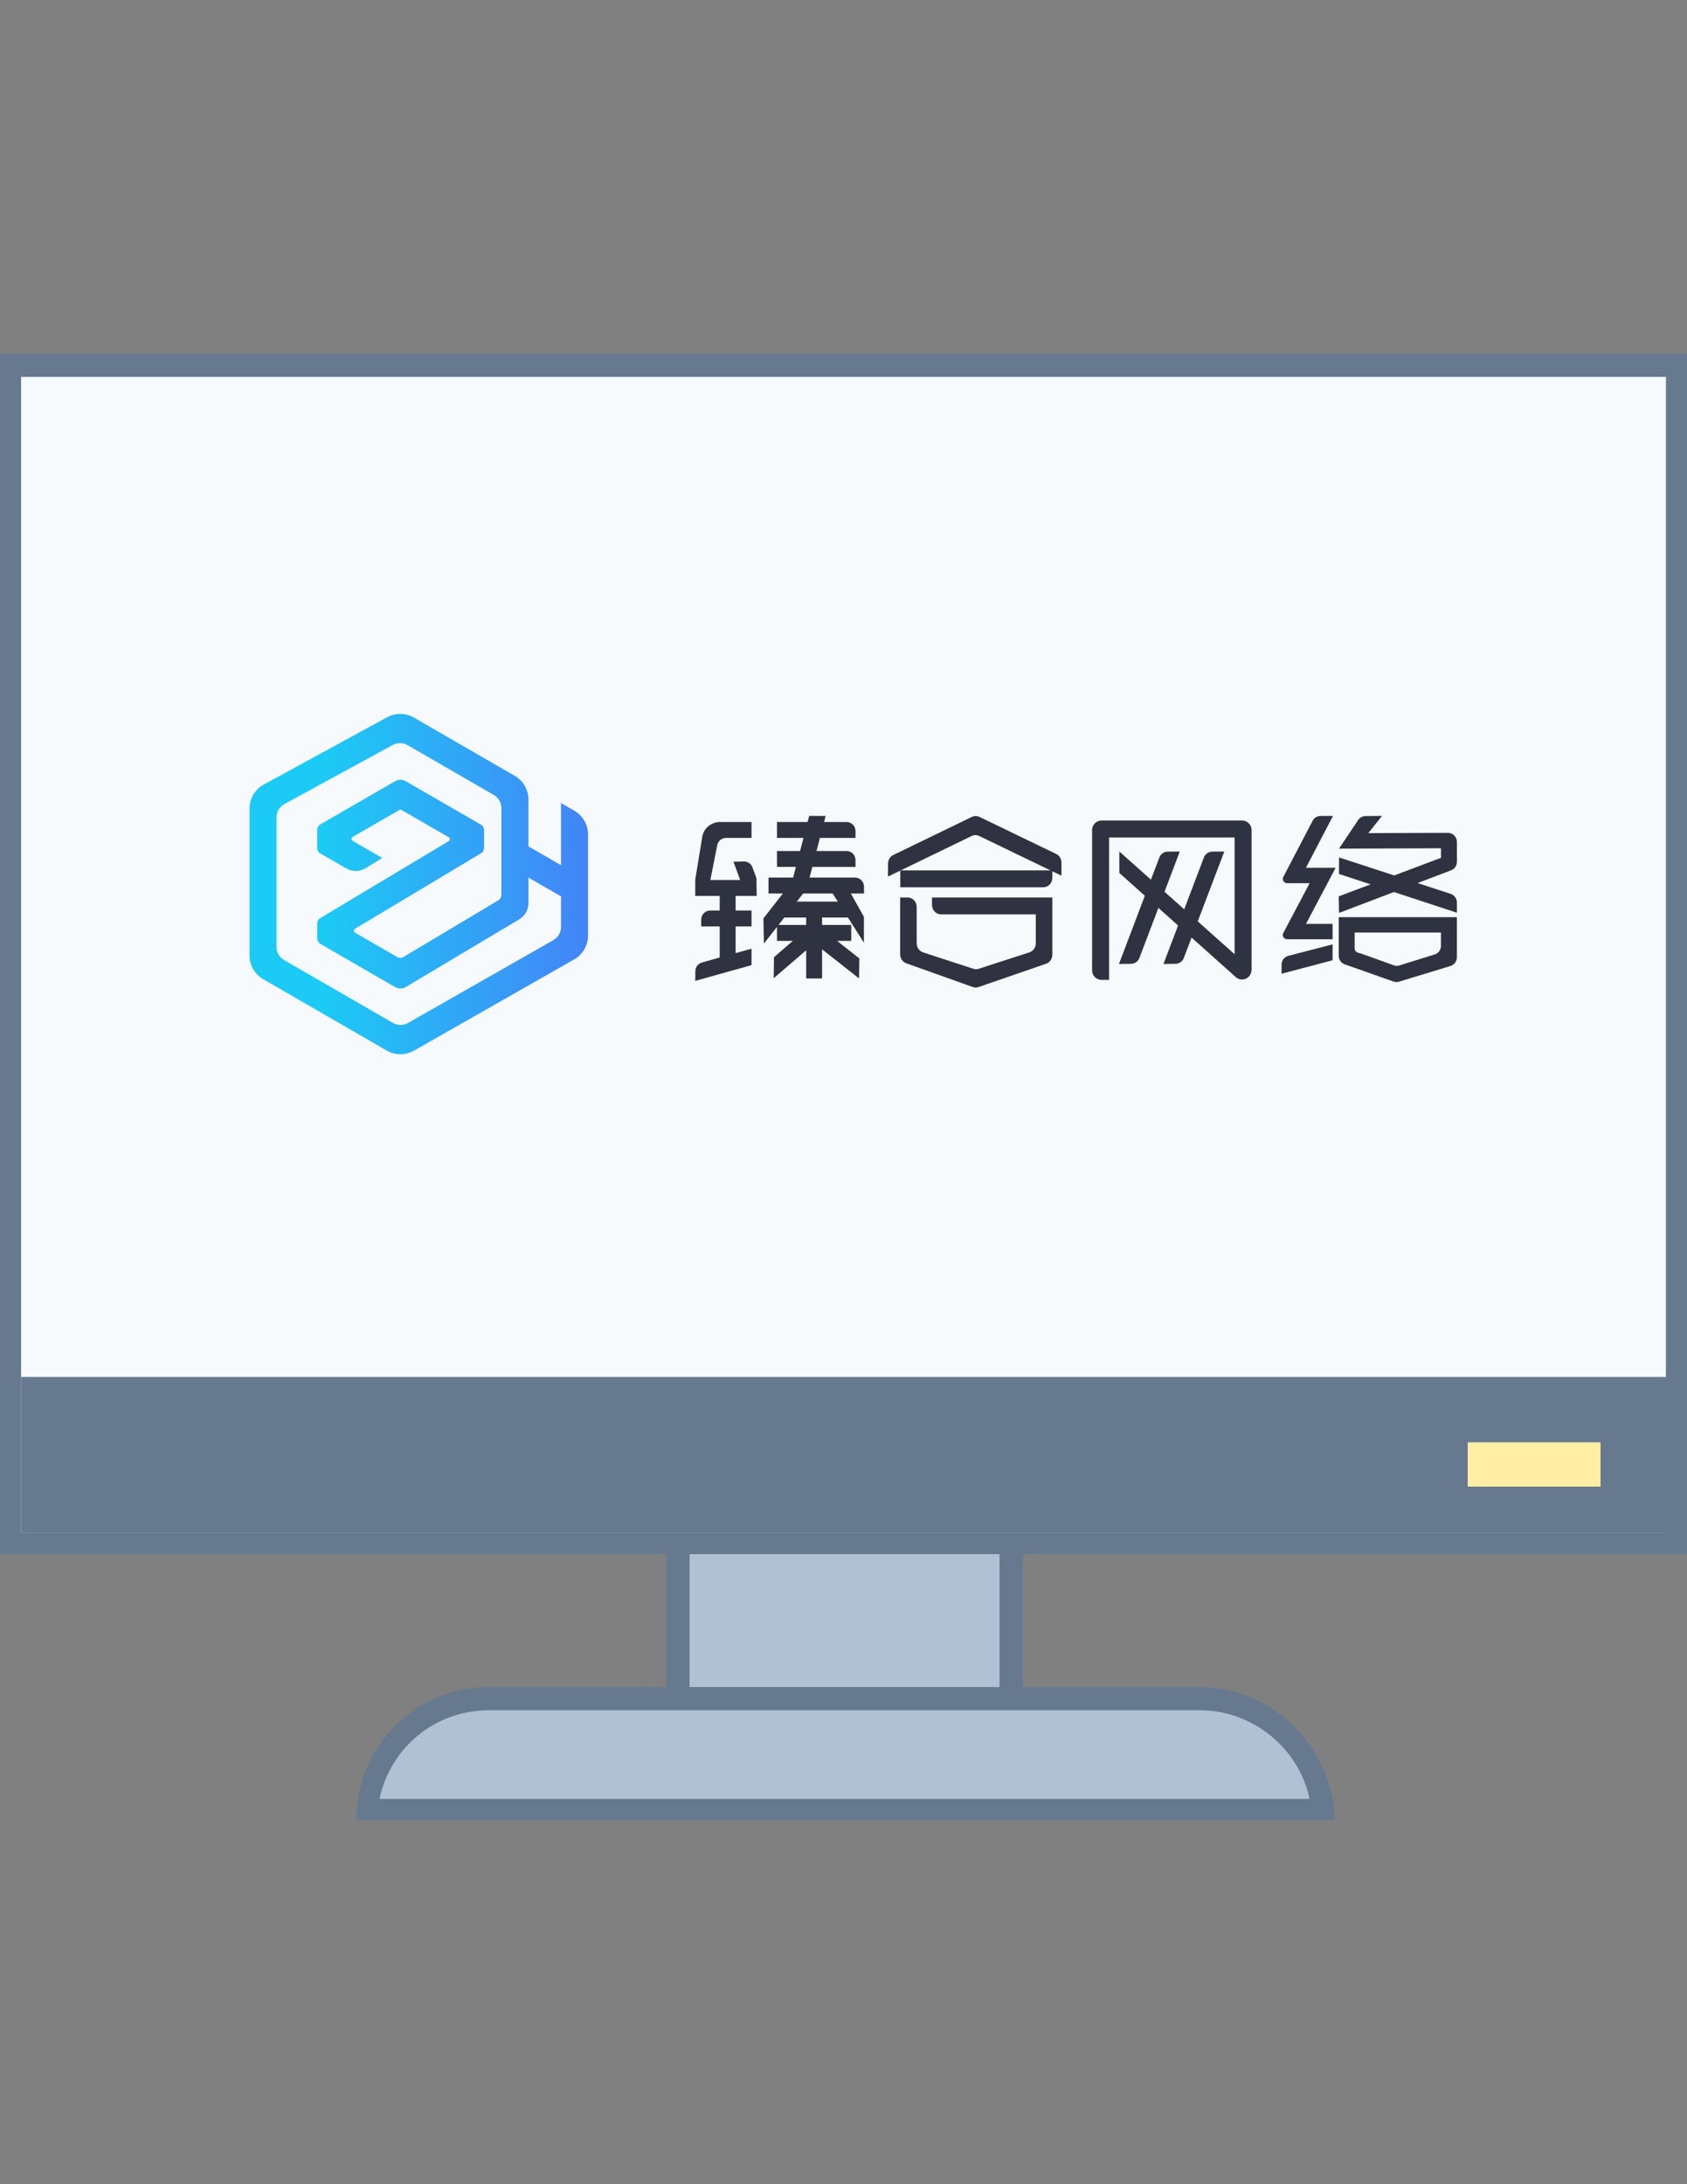 <?xml version="1.0" encoding="utf-8"?>
<!-- Generator: Adobe Illustrator 17.0.0, SVG Export Plug-In . SVG Version: 6.00 Build 0)  -->
<!DOCTYPE svg PUBLIC "-//W3C//DTD SVG 1.1//EN" "http://www.w3.org/Graphics/SVG/1.1/DTD/svg11.dtd">
<svg version="1.1" id="图层_1" xmlns="http://www.w3.org/2000/svg" xmlns:xlink="http://www.w3.org/1999/xlink" x="0px" y="0px"
	 width="612px" height="792px" viewBox="0 0 612 792" enable-background="new 0 0 612 792" xml:space="preserve">
<rect x="0" y="0" width="612" height="792" fill="#808080" stroke="none"/>
<g>
	<rect x="245.565" y="519.165" fill="#B0C1D4" width="120.87" height="104.805"/>
	<path fill="#66798F" d="M362.61,522.99v96.39H250.155v-96.39H362.61 M371.025,515.34H241.74v113.22h129.285V515.34L371.025,515.34z
		"/>
</g>
<g>
	<rect x="3.825" y="132.075" fill="#F7FAFC" width="604.35" height="427.635"/>
	<g>
		<path fill="#66798F" d="M604.35,136.665v419.22H7.65v-419.22H604.35 M612.765,128.25H0v435.285h612.765V128.25L612.765,128.25z"/>
	</g>
</g>
<rect x="7.65" y="499.275" fill="#66798F" width="597.465" height="56.61"/>
<g>
	<path fill="#B0C1D4" d="M133.11,656.1c2.295-22.95,21.42-40.545,44.37-40.545h257.805c22.95,0,42.075,17.595,44.37,40.545H133.11z"
		/>
	<path fill="#66798F" d="M281.52,620.145h153.765 M435.285,620.145c19.125,0,35.955,13.77,39.78,32.13H137.7
		c3.825-18.36,19.89-32.13,39.78-32.13h104.04 M435.285,611.73H177.48c-26.775,0-48.195,21.42-48.195,48.195l0,0h354.96l0,0
		C483.48,633.915,462.06,611.73,435.285,611.73L435.285,611.73z"/>
</g>
<rect x="532.44" y="522.99" fill="#FFEEA3" width="48.195" height="16.065"/>
<g>
	<polygon fill="none" points="282.416,335.396 292.458,335.396 292.458,332.702 284.528,332.702 	"/>
	<path fill="none" d="M352.491,303.135l-25.728,12.471l54.319,0l-25.846-12.473C354.364,302.712,353.361,302.713,352.491,303.135z"
		/>
	<polygon fill="none" points="291.361,323.987 289.054,326.929 303.934,326.929 302.062,323.987 	"/>
	<path fill="none" d="M191.697,327.485c0,2.394-1.277,4.642-3.332,5.868l-41.166,24.56c-1.173,0.699-2.635,0.709-3.817,0.028
		l-27.178-15.691c-0.69-0.399-1.119-1.142-1.119-1.939v-5.491c0-0.782,0.417-1.518,1.089-1.92l46.59-27.902
		c0.365-0.218,0.401-0.571,0.4-0.713c-0.001-0.142-0.044-0.495-0.412-0.707l-17.083-9.863c-0.254-0.146-0.57-0.145-0.824,0
		l-16.916,9.766c-0.372,0.215-0.412,0.571-0.412,0.714s0.041,0.499,0.413,0.714l10.724,6.174l-5.987,3.716
		c-2.141,1.33-4.828,1.375-7.013,0.116l-9.448-5.441c-0.691-0.397-1.121-1.14-1.121-1.94v-6.671c0-0.797,0.429-1.54,1.119-1.939
		l27.168-15.685c1.163-0.671,2.607-0.671,3.77,0l27.348,15.79c0.69,0.399,1.119,1.142,1.119,1.939v6.5
		c0,0.782-0.417,1.518-1.089,1.92l-45.732,27.388c-0.365,0.218-0.401,0.572-0.401,0.714c0.001,0.142,0.044,0.495,0.412,0.707
		l15.218,8.787c0.738,0.426,1.653,0.419,2.385-0.017l34.337-20.485c0.709-0.423,1.149-1.198,1.149-2.023v-31.485
		c0-1.929-1.038-3.727-2.709-4.692l-31.357-18.105c-0.832-0.48-1.771-0.721-2.711-0.721c-0.895,0-1.789,0.218-2.592,0.656
		l-39.377,21.471c-1.742,0.95-2.825,2.773-2.825,4.757v47.064c0,1.929,1.038,3.727,2.709,4.692l39.555,22.837
		c1.658,0.958,3.725,0.964,5.391,0.016l52.803-30.072c1.689-0.961,2.737-2.765,2.737-4.708v-11.131l-11.817-6.822V327.485z"/>
	<path fill="none" d="M493.873,345.796l12.019,4.319c0.503,0.132,1.03,0.143,1.538,0.031l12.743-3.963
		c1.5-0.331,2.568-1.66,2.568-3.196v-4.837h-31.308v5.636C491.433,345.272,492.435,345.417,493.873,345.796z"/>
	<linearGradient id="SVGID_1_" gradientUnits="userSpaceOnUse" x1="90.51" y1="320.573" x2="213.321" y2="320.573">
		<stop  offset="0.207" style="stop-color:#1CCBF5"/>
		<stop  offset="1" style="stop-color:#4384F7"/>
	</linearGradient>
	<path fill="url(#SVGID_1_)" d="M208.391,293.994l-4.878-2.829v22.548l-11.817-6.822v-16.995c0-3.524-1.896-6.808-4.948-8.57
		l-36.614-21.139c-2.966-1.714-6.678-1.757-9.685-0.118l-44.781,24.418c-3.182,1.735-5.158,5.064-5.158,8.688v53.307
		c0,3.524,1.895,6.808,4.947,8.57l44.869,25.905c1.525,0.88,3.236,1.32,4.948,1.32c1.692,0,3.385-0.43,4.897-1.291l58.152-33.119
		c3.083-1.755,4.998-5.05,4.998-8.599v-36.714C213.321,299.039,211.432,295.759,208.391,293.994z M203.514,336.169
		c0,1.943-1.049,3.747-2.737,4.708l-52.803,30.072c-1.666,0.948-3.733,0.942-5.391-0.016l-39.555-22.837
		c-1.671-0.965-2.709-2.763-2.709-4.692V296.34c0-1.985,1.082-3.807,2.825-4.757l39.377-21.471c0.803-0.438,1.698-0.656,2.592-0.656
		c0.939,0,1.879,0.241,2.711,0.721l31.357,18.105c1.671,0.964,2.709,2.762,2.709,4.692v31.485c0,0.825-0.44,1.601-1.149,2.023
		l-34.337,20.485c-0.732,0.436-1.646,0.443-2.385,0.017l-15.218-8.787c-0.368-0.212-0.411-0.565-0.412-0.707
		c-0.001-0.142,0.036-0.495,0.401-0.714l45.732-27.388c0.671-0.402,1.089-1.138,1.089-1.92v-6.5c0-0.797-0.429-1.54-1.119-1.939
		l-27.348-15.79c-1.163-0.671-2.607-0.671-3.77,0l-27.168,15.685c-0.69,0.399-1.119,1.142-1.119,1.939v6.671
		c0,0.799,0.43,1.542,1.121,1.94l9.448,5.441c2.186,1.259,4.872,1.214,7.013-0.116l5.987-3.716l-10.724-6.174
		c-0.372-0.215-0.413-0.571-0.413-0.714s0.04-0.499,0.412-0.714l16.916-9.766c0.254-0.145,0.57-0.146,0.824,0l17.083,9.863
		c0.368,0.213,0.411,0.566,0.412,0.707c0.001,0.142-0.035,0.495-0.4,0.713l-46.59,27.902c-0.671,0.402-1.089,1.138-1.089,1.92v5.491
		c0,0.797,0.429,1.54,1.119,1.939l27.178,15.691c1.182,0.682,2.644,0.671,3.817-0.028l41.166-24.56
		c2.055-1.226,3.332-3.475,3.332-5.868v-9.269l11.817,6.822V336.169z"/>
	<path fill="#2F3240" d="M464.927,349.751v3.328l18.501-4.888v-5.759l-16.047,4.149
		C465.936,346.956,464.927,348.259,464.927,349.751z"/>
	<path fill="#2F3240" d="M383.163,309.649l-27.855-13.438c-0.871-0.42-1.874-0.419-2.744,0.003l-28.503,13.814
		c-1.149,0.557-1.888,1.758-1.898,3.084l-0.035,4.741l4.476-2.17v6.042l51.887,0c1.808,0,3.273-1.534,3.273-3.427v-2.363
		l3.302,1.594v-4.767C385.067,311.424,384.324,310.209,383.163,309.649z M326.763,315.607l25.728-12.471
		c0.87-0.422,1.874-0.423,2.745-0.002l25.846,12.473L326.763,315.607z"/>
	<path fill="#2F3240" d="M274.513,324.859l-0.095-6.417l-1.436-3.923c-0.481-1.314-1.745-2.177-3.144-2.147l-3.76,0.081l2.429,6.633
		h-10.808l2.497-12.612c0.303-1.533,1.648-2.637,3.211-2.637h9.23v-5.773h-11.465c-2.997,0-5.611,2.035-6.346,4.941l-2.611,15.986
		v5.868l8.876,0v5.301h-3.438c-1.808,0-3.273,1.465-3.273,3.273v2.5h6.711v11.243l-6.42,1.832c-1.407,0.385-2.389,1.654-2.409,3.113
		l-0.048,3.548l20.422-5.698v-5.954l-5.773,1.58v-9.663h5.773v-5.773h-5.773v-5.301L274.513,324.859z"/>
	<path fill="#2F3240" d="M310.16,318.214h-16.468l1.008-3.866h15.654v-2.5c0-1.808-1.465-3.273-3.273-3.273h-10.876l1.236-4.738
		h12.913v-2.5c0-1.808-1.465-3.273-3.273-3.273h-8.135l0.573-2.199l-5.963-0.014l-0.577,2.213h-11.107v5.773h9.601l-1.236,4.738
		h-8.365v5.773h6.86l-1.008,3.866h-8.931v5.773h5.23l-7.076,9.025l0.186,9.12l4.738-6.043v5.081h5.749l-6.832,5.922l-0.114,7.62
		l11.781-10.136v10.216h5.773v-10.562l13.416,10.562l0.103-7.268l-8.072-6.354h5.137v-5.773h-10.583v-2.693h9.377l5.801,9.117
		v-9.396l-4.76-8.436h4.784v-2.5C313.432,319.679,311.967,318.214,310.16,318.214z M292.458,335.396h-10.041l2.112-2.693h7.93
		V335.396z M289.054,326.929l2.307-2.942h10.701l1.872,2.942H289.054z"/>
	<path fill="#2F3240" d="M450.584,297.516h-50.946c-1.907,0-3.454,1.546-3.454,3.454v50.89c0,1.907,1.546,3.453,3.453,3.453h2.706
		v-51.637h45.534v42.33l-13.368-11.91l9.632-25.329l-4.368,0.036c-1.35,0.011-2.554,0.85-3.033,2.112l-7.138,18.809l-7.143-6.364
		l5.537-14.592l-4.369,0.036c-1.35,0.011-2.554,0.849-3.033,2.111l-3.059,8.059l-11.476-10.225l0.013,7.785l9.25,8.272
		l-9.387,24.737l4.399-0.063c1.342-0.019,2.537-0.856,3.013-2.111l6.893-18.164l7.136,6.382l-5.296,13.957l4.369-0.063
		c1.341-0.019,2.535-0.855,3.012-2.109l2.816-7.403l16.125,14.421c1.121,0.914,2.658,1.041,3.926,0.304
		c1.103-0.641,1.709-1.892,1.709-3.168V300.97C454.038,299.063,452.492,297.516,450.584,297.516z"/>
	<path fill="#2F3240" d="M473.756,314.659l9.814-18.788l-4.468-0.014c-1.223-0.004-2.345,0.674-2.911,1.758l-10.631,20.352
		c-0.541,1.036,0.21,2.276,1.379,2.276h8.161l-9.546,18.056c-0.548,1.036,0.203,2.283,1.375,2.283h16.5v-5.583h-9.647l10.753-20.339
		H473.756z"/>
	<path fill="#2F3240" d="M528.526,312.519v-7.252c0-1.812-1.472-3.279-3.284-3.273l-28.841,0.1l4.959-6.242l-5.971,0.05
		c-1.082,0.009-2.09,0.552-2.692,1.452l-6.938,10.362l36.995-0.129v3.464l-16.966,6.39l-20.028-6.536v6.006l11.45,3.762
		l-11.548,4.349l0.098,6.005l19.924-7.57l22.828,7.5l0.005-3.719c0.002-1.418-0.91-2.676-2.257-3.115l-12.01-3.92l12.168-4.623
		C527.686,315.095,528.526,313.878,528.526,312.519z"/>
	<path fill="#2F3240" d="M485.66,346.598c0,1.46,0.966,2.743,2.369,3.146l17.655,6.226c0.546,0.157,1.123,0.169,1.675,0.035
		l18.653-5.679c1.468-0.356,2.501-1.67,2.501-3.181v-14.578H485.66V346.598z M491.433,338.149h31.308v4.837
		c0,1.536-1.068,2.866-2.568,3.196l-12.743,3.963c-0.508,0.112-1.035,0.101-1.538-0.031l-12.019-4.319
		c-1.438-0.378-2.44-0.524-2.44-2.01V338.149z"/>
	<path fill="#2F3240" d="M338.107,325.431v2.692c0,1.893,1.465,3.427,3.273,3.427l34.383,0l0,10.5c0,1.503-0.935,2.831-2.307,3.275
		l-18.424,5.958c-0.632,0.204-1.308,0.203-1.939-0.003l-18.239-5.951c-1.368-0.446-2.299-1.772-2.299-3.272l0-9.057h0v-4.141
		c0-1.893-1.465-3.427-3.273-3.427l-2.728,0l0,20.617c0,1.467,0.891,2.771,2.218,3.244l24.127,8.607
		c0.674,0.24,1.404,0.244,2.079,0.011l24.539-8.462c1.342-0.463,2.249-1.776,2.249-3.255l0-20.762L338.107,325.431z"/>
</g>
</svg>

